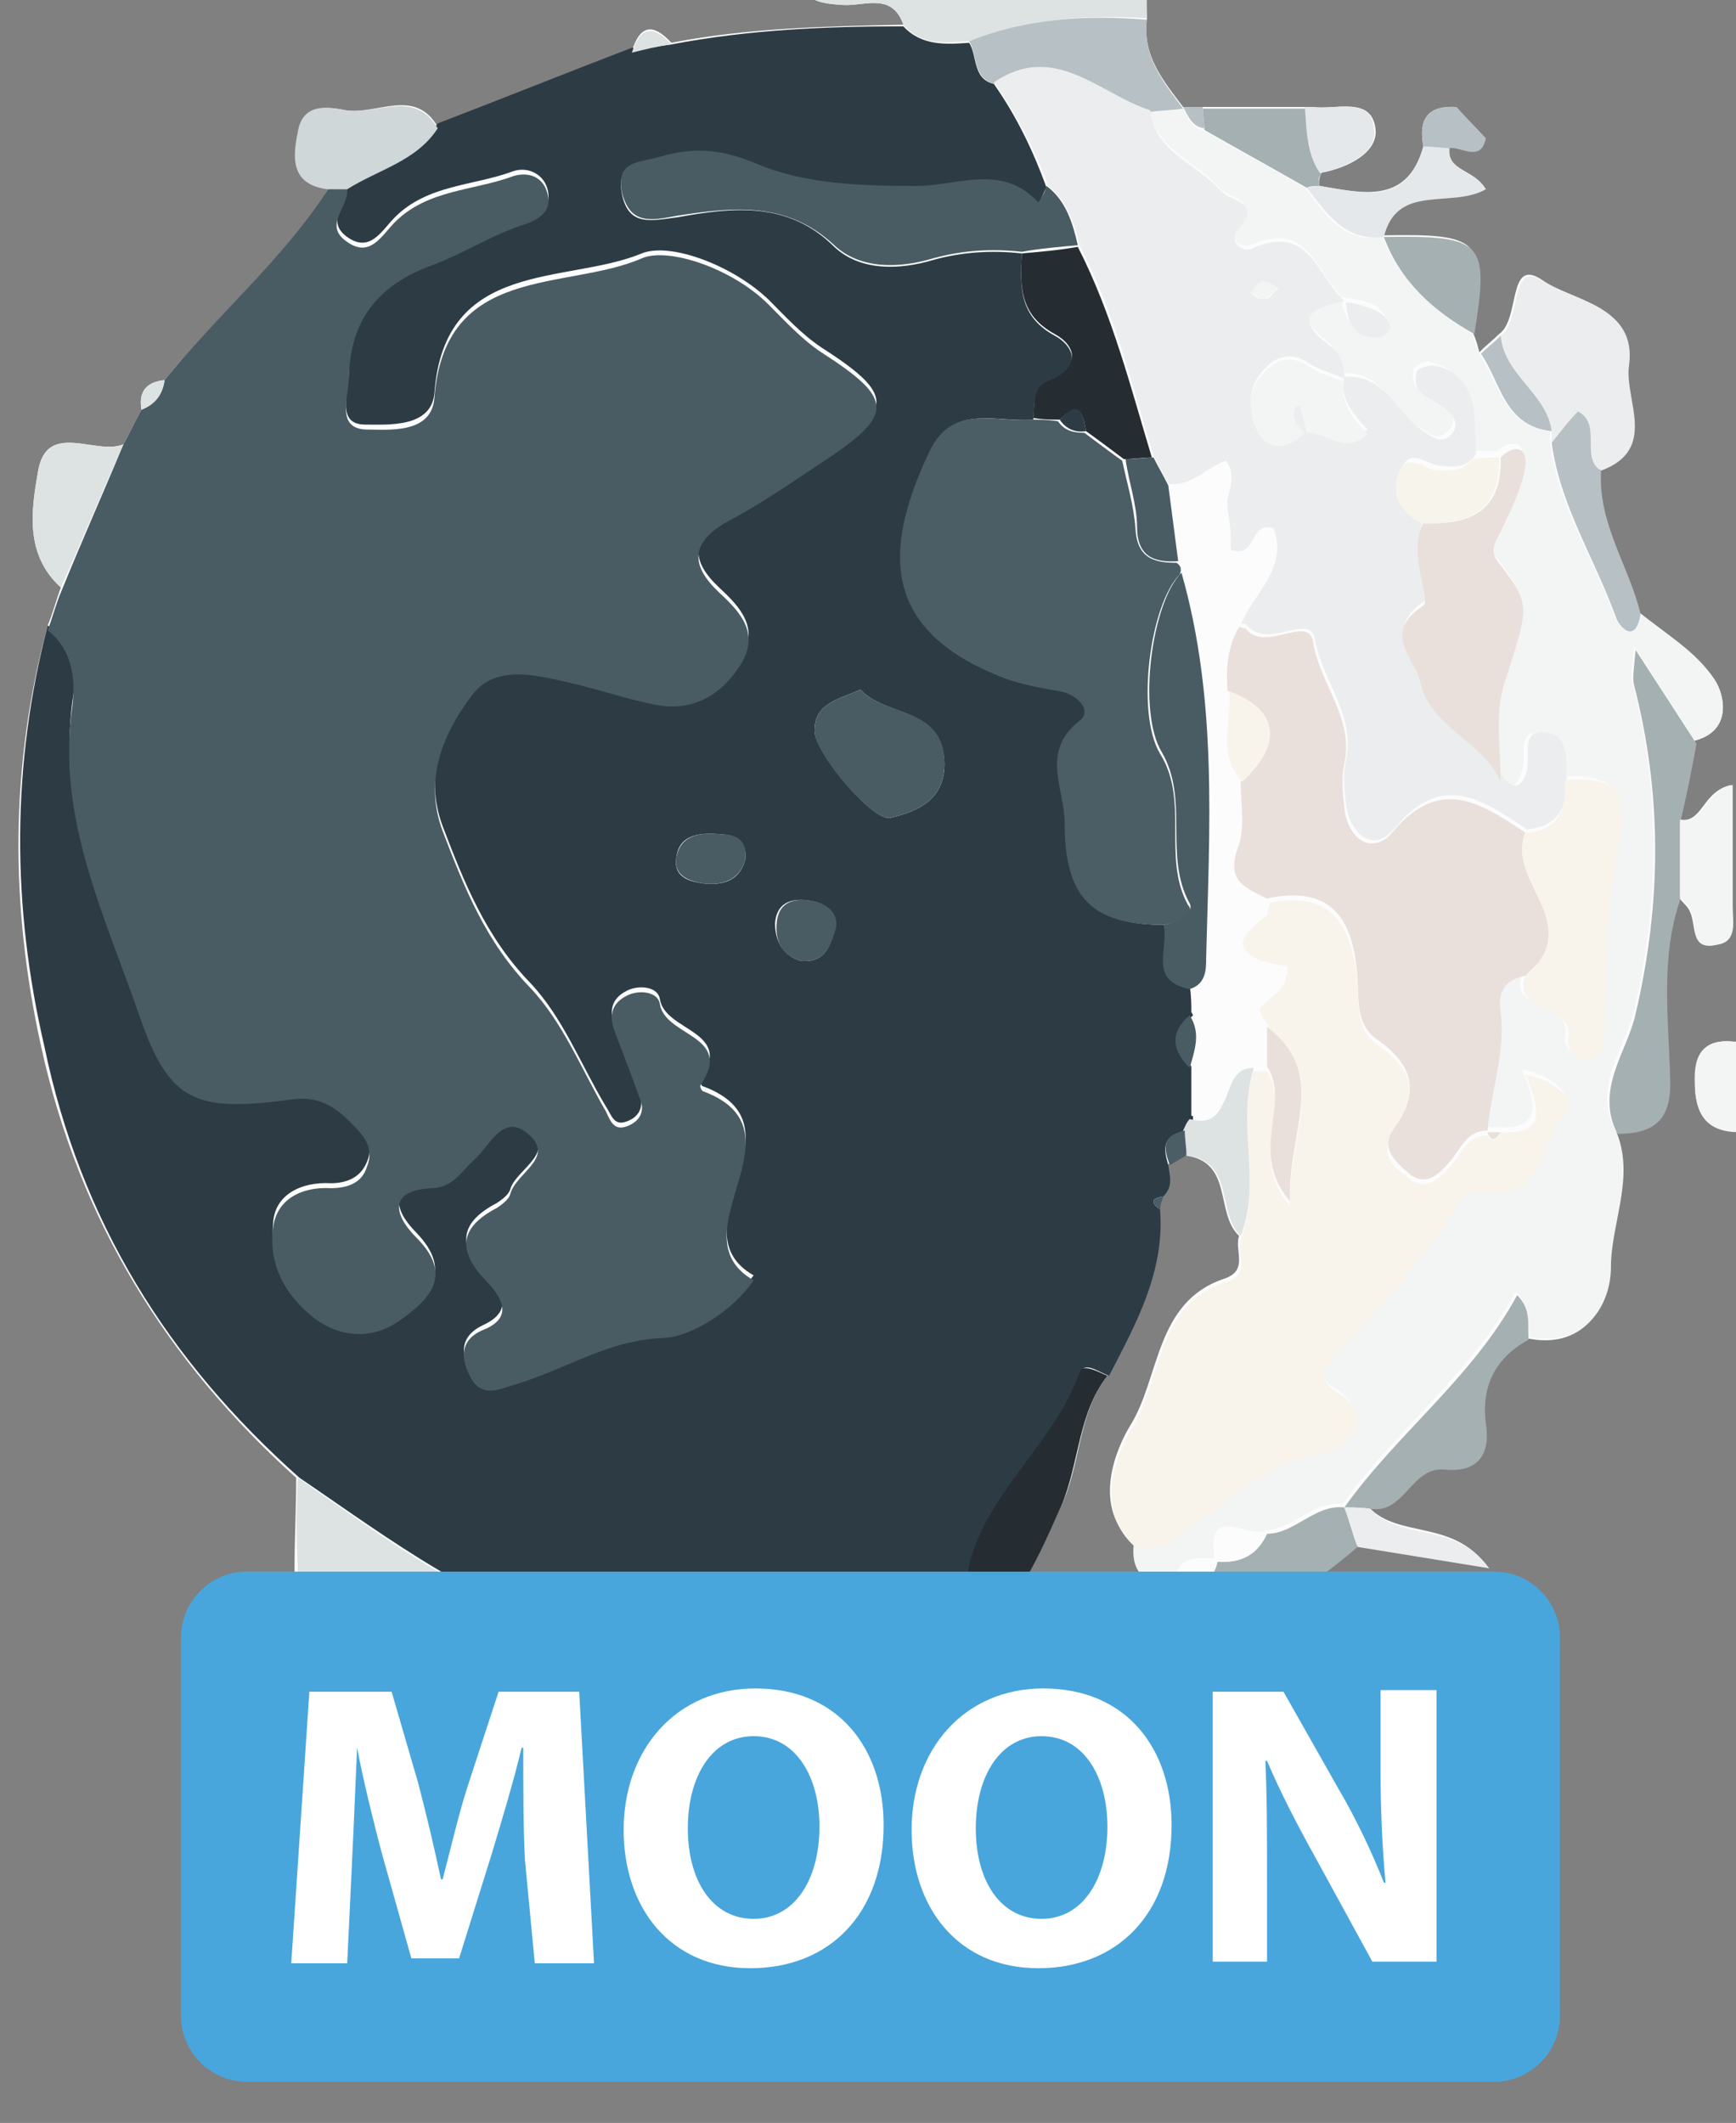 <?xml version="1.0" encoding="utf-8"?>
<!-- Generator: Adobe Illustrator 25.0.0, SVG Export Plug-In . SVG Version: 6.00 Build 0)  -->
<svg version="1.1" id="Layer_1" xmlns="http://www.w3.org/2000/svg" xmlns:xlink="http://www.w3.org/1999/xlink" x="0px" y="0px"
	 width="105.5px" height="129px" viewBox="0 0 105.5 129" style="enable-background:new 0 0 105.5 129;" xml:space="preserve">
<rect x="0" y="0" width="105.5" height="129" fill="#808080" stroke="none"/>
<style type="text/css">
	.st0{fill:#FCFCFC;}
	.st1{fill:#2D3C44;}
	.st2{fill:#495C64;}
	.st3{fill:#F2F5F4;}
	.st4{fill:#F8F4EC;}
	.st5{fill:#DDE2E3;}
	.st6{fill:#A5B0B2;}
	.st7{fill:#EBEDEE;}
	.st8{fill:#252D32;}
	.st9{fill:#B7C0C4;}
	.st10{fill:#D0D7D8;}
	.st11{fill:#E5E8EA;}
	.st12{fill:#4B5D65;}
	.st13{fill:#E9E0DB;}
	.st14{fill:#F7F4EC;}
	.st15{fill:#48A6DD;}
	.st16{fill:#FFFFFF;}
</style>
<g>
	<path class="st0" d="M88.5,6.5c-1.8-0.1-2.3,0.8-2,2.4c-1,3.6-3.8,2.8-6.3,2.4c-0.1-0.3,0-0.5,0.1-0.8c1.6-0.3,3.4-1.2,3.3-2.6
		c-0.2-2.1-2.4-1.2-3.8-1.4c-0.1,0-0.3,0-0.4,0c-2.1,0-4.2,0-6.3,0c-0.4,0-0.8,0-1.2,0c0,0,0,0,0,0c-1.2-1.6-2.5-3.1-2.2-5.4
		c-0.1-2.1,0.4-4.8-2.9-4.8c-5.2-0.1-10.5,0-15.7,0c-1.3,0-2.3,0.2-2.4,1.9c-0.1,1.9,1.1,2,2.5,2.1c1.3,0.1,3-0.8,3.7,1.2
		c-4.7,0.1-9.5,0.2-14.1,1.1c-1.1-1.2-1.9-1.1-2.4,0.5c-3.9,1.5-7.9,3.1-11.8,4.6C25.2,5.3,22.9,7,21,6.7c-1-0.2-2.6-0.4-2.8,1.2
		c-0.3,1.5-0.4,3.2,1.8,3.5c-2.7,4.4-6.8,7.7-10,11.7c-1.1,0.1-1.6,0.7-1.4,1.8c-0.4,0.7-0.7,1.4-1.1,2.1c-1.7,0.7-4.7-1.5-5.2,1.7
		c-0.4,2.3-0.8,5,1.4,7c-0.3,0.8-0.5,1.6-0.8,2.3c-2.3,8.5-2.3,17-0.4,25.6c2.3,10.5,7.6,19.1,15.5,26.2c0,1.8-0.1,3.7-0.1,5.5
		c0,4.5,1.9,6.4,6.4,6.5c1,0,2.2-0.1,3.1,0.3c5.6,2.7,5.6,2.7,9.3-1.7c1.6,0.1,3.3-0.5,4.7,0.7c0.2,1.1,0.5,1.9,1.6,0.6
		c1.8-0.1,3.7-0.1,5.5-0.2c1.6,0,3.1,0,4.7,0c1.6,0.3,3.2,0.3,4.7-0.1c1.3-0.1,0.8-1.2,1-1.9L59,99.6c2.8-2,4.1-5.1,5.5-8.1
		c1.2-2.6,1-5.6,2.8-7.9c1.7-3.2,3.4-6.3,3.1-10.1c0.1-0.3,0.1-0.5,0.2-0.8c0.6-0.5,0.4-1.2,0.3-1.9c0.3-0.2,0.7-0.4,1-0.6
		c3.1,0.3,1.9,3.5,3.4,4.9c-0.3,0.9,0.6,2.1-0.9,2.6c-4.2,1.4-3.9,6-5.7,8.9c-0.8,1.3-2.5,5,0.3,7.3c-0.2,1.8,0.8,2.5,2.5,2.5
		c-3.2,2.6-7.8,2.1-11.2,4.9c5.7,1.8,15.6-1.6,22.1-7.4c2.5,0.4,4.9,0.8,8,1.3c-2.1-2.9-5.4-1.7-7.2-3.6c2,0.2,2.4-2.6,4.4-2.4
		c2.1,0.2,2.8-0.9,2.5-2.8c-0.3-2.3,0.5-4,2.6-5.1c3.5,0.8,5.1-1.9,5.1-4.2c0-2.8,1.5-5.5,0.3-8.3c2.4,0.1,3.4-0.9,3.3-3.5
		c-0.1-3.6-0.6-7.3,0.6-10.8c0.2,0.3,0.6,0.6,0.7,0.9c0.4,0.8,0,2.4,1.6,2c1.1-0.3,0.8-1.5,0.9-2.3c0-2.4,0-4.8,0-7.4
		c-1.8,0.4-1.7,2.4-3.2,2.1c0.3-1.6,0.6-3.2,1-4.8c2.3-0.6,1.8-2.8,1.2-3.7c-1.1-1.6-3-2.8-4.6-4.1c-0.8-2.9-2.7-5.5-2.4-8.7
		c3.5-1.3,1.4-4.3,1.7-6.4c0.5-3.6-3.4-3.8-5.2-5.1c-2.1-1.4-1.3,2.4-2.6,3.3c-0.4,0.4-0.8,0.7-1.2,1.1c-0.1-0.4-0.2-0.8-0.4-1.2
		c0.9-5.7,0.5-6-5.5-5.9l0,0c0.8-3.3,4.1-1.6,6.2-2.9c-0.6-1.1-2.3-1-2.2-2.5c0.8-0.1,1.9,0.9,2.2-0.5"/>
	<path class="st0" d="M113.4,42.2c1-2.5-1.4-1.5-2.5-1.9c-1.1-1.2-2.3-0.8-2.8,0.4c-0.9,2.1-2,4.4-0.6,6.6c0.8,1.2,2.2,1.2,3.4,0.2
		C116.3,48.1,112.7,44,113.4,42.2"/>
	<path class="st0" d="M63.4,111.8c2.2-3.1,5.1-1.8,7.8-2.1c0.5-0.1,1,0,1.6,0c1,0,1.8-0.4,1.8-1.6c0-1.2-0.8-1.5-1.8-1.5
		c-4,0-8,0-12,0c-1.7,0-1.8,1.1-1.8,2.4c-0.8,0-1.6,0-2.4,0c0.2-1.6-0.4-2.4-2.1-2.4c-1.8,0-2.7,0.5-2.5,2.4
		c-2.7-0.1-5.3,1.2-8.1,0.8c-0.8-0.1-2-0.1-1.9,1.3"/>
	<path class="st0" d="M113.7,67.9c-4.1-0.2-3.9,2.9-4.3,5.2c-0.5,3,2,2.7,4.3,2.8"/>
	<path class="st0" d="M105.4,63.3c-1.8-0.2-2.4,0.7-2.4,2.5c0,1.8,0.7,2.9,2.7,3c1.8,0,2.6-1.2,2.7-2.7
		C108.4,64.4,107.5,63.1,105.4,63.3z"/>
	<path class="st0" d="M86.2,99.3c0.8-0.2,1.1-0.7,0.9-1.4c-0.3-1-0.5-2.1-1.8-2.2c-0.8,0-1.1,0.7-0.7,1.3
		C84.9,97.9,84.7,99.3,86.2,99.3z"/>
	<path class="st1" d="M71,70.8c0.1,0.7,0.3,1.3-0.3,1.9c-0.6,0.1-0.9,0.3-0.2,0.8c0.3,3.8-1.5,7-3.1,10.1c-0.6-0.2-1.5-0.9-1.7-0.2
		c-1.9,5.5-8.5,9.2-6.6,16.2c0,0,0.1-0.1,0.1-0.1c-0.9,0.3-0.9,1.1-1,1.9c-1.6,0.4-3.1,0.4-4.7,0.1c-1.6-2-3.1-2-4.7,0
		c-1.8,0.1-3.7,0.1-5.5,0.2c-0.5-0.2-1.1-0.4-1.6-0.6c-1.4-1.2-3.1-0.6-4.7-0.7c-0.4-0.4-0.7-1-1.1-1.1c-6.8-1.6-12.1-5.7-17.7-9.5
		c-8-7.1-13.3-15.6-15.5-26.2C0.7,55,0.7,46.5,2.9,38c1.6,1.2,1.8,2.9,1.5,4.6c-0.9,6.8,2,12.8,4.1,18.9c1.8,5.2,3.4,5.8,9.3,5
		c1.5-0.2,2.5,0.4,3.5,1.4c0.7,0.8,1.5,1.6,1,2.7c-0.4,1-1.3,1.3-2.2,1.3c-1.8-0.1-3.4,0.7-3.5,2.4c-0.2,2.1,0.8,4.1,2.5,5.5
		c1.6,1.2,3.5,1.3,5.1,0.2c1.8-1.2,3.4-2.7,1.1-5.1c-1.4-1.4-1.7-2.9,1-3c1.3-0.1,1.7-1,2.5-1.7c0.9-0.9,1.7-3,3.4-1.5
		c1.6,1.4-0.9,2.4-1.2,3.6c-0.1,0.3-0.5,0.6-0.8,0.8c-2.5,1.3-2.3,2.8-0.5,4.6c0.9,0.9,1.4,2-0.3,2.8c-1.5,0.7-1.4,1.8-0.8,2.9
		c0.7,1.3,1.8,0.7,2.8,0.4c3-0.9,5.6-2.7,9-2.8c1.6-0.1,4-1.6,5.4-3.5c-4.9-2.8,3.4-9.1-3.1-11.5c-0.1,0-0.1-0.3-0.1-0.4
		c2-3-2.2-2.9-2.5-4.9c-0.1-0.7-1.2-0.9-2-0.5c-1,0.5-1.1,1.3-0.7,2.3c0.6,1.3,1.1,2.7,1.5,4c0.2,0.7,0,1.3-0.7,1.6
		c-0.9,0.4-1-0.3-1.4-0.9c-1.5-2.5-2.6-5.4-4.6-7.5c-2.7-2.8-4-6.1-5.3-9.5c-1.2-3.2,0.1-6.1,1.9-8.4c1.5-1.8,4.1-1,6.3-0.5
		c1.5,0.3,3,0.8,4.6,1.2c2.3,0.5,4.1-0.5,5.3-2.4c1.2-1.9,0-3.2-1.3-4.4c-1.7-1.6-1.8-3,0.5-4.3c1.9-1.1,3.7-2.3,5.6-3.5
		c4.6-3,4.6-3.9,0.1-6.8c-1.2-0.8-2.2-1.9-3.2-2.9c-2.2-2.1-6-3.5-7.7-2.8c-4.6,1.9-12,0.3-12.6,8.5c-0.2,2.1-2.8,1.9-4.2,1.9
		c-1.8,0-1-1.9-1-3.2c0.1-3.5,1.8-5.5,5.1-6.8c1.9-0.7,3.7-1.9,5.7-2.5c0.8-0.2,1.5-0.7,1.3-1.7c-0.2-1-1.2-1.5-2.1-1.2
		c-2.4,0.9-5.2,0.8-7.2,2.8c-0.8,0.8-1.5,2.2-2.9,1.2c-1.4-1,0.1-2.1,0-3.2c1.9-1.1,4.2-1.7,5.5-3.7c3.9-1.5,7.9-3.1,11.8-4.6
		C39.2,3,40,2.8,40.8,2.7c4.7-0.9,9.4-1.1,14.1-1.1c1.1,1.2,2.6,1.1,4,1c0.5,0.8,0.2,2.2,1.5,2.5c1.4,2,2.4,4.1,3.2,6.3
		c-0.2,0.3-0.3,0.7-0.5,1c-2.2-2.4-5-1-7.4-1c-3.3,0-6.7,0-9.6-1.3C44,9.2,42.3,9,40.2,9.6c-1.3,0.4-2.8,0.2-2.4,2.2
		c0.4,2,1.8,1.6,3.4,1.4c3.3-0.6,6.7-1,9.5,1.8c1.6,1.5,4,1.4,6,0.8c1.8-0.5,3.6-0.6,5.4-0.4c-0.1,2-0.2,3.8,2,5
		c1.3,0.7,1.6,2.1-0.3,2.8c-1.1,0.4-0.9,1.4-1,2.3c-2.2,0.2-4.9-1-6.2,1.9c-3.2,6.8-2.4,11.2,4.5,13.8c1.1,0.4,2.3,0.6,3.4,0.8
		c1.1,0.2,2,1.2,1.2,1.8c-2.4,1.9-0.9,4.1-0.9,6.2c0,4.5,1.6,6.2,6,6.2c0.4,1.4-1,3.4,1.6,3.9c0,0.5,0,1,0.1,1.6
		c-1.2,1.1-1.1,2.1,0,3.2c0,1,0,2.1,0,3.1c-0.1,0.2-0.2,0.5-0.4,0.7C70.6,69,70.7,69.8,71,70.8z M52.3,41.9
		c-1.3,0.6-2.8,0.8-2.8,2.5c0,1.3,3.5,5.5,4.6,5.3c1.7-0.4,3.3-1.1,3.3-3.3C57.3,42.9,53.8,43.6,52.3,41.9z M48.7,58.4
		c1.5,0.1,1.8-1,2-2c0.2-1.1-0.7-1.6-1.7-1.7c-1-0.1-1.8,0.2-1.9,1.4C47.1,57.2,47.6,58.1,48.7,58.4z M45.3,52.2
		c0.1-1-0.5-1.4-1.4-1.5c-1.2-0.1-2.6-0.1-2.8,1.4c-0.2,1.2,0.8,1.5,1.8,1.6C44.1,53.8,45,53.4,45.3,52.2z"/>
	<path class="st2" d="M21.1,11.5c0.1,1.1-1.5,2.2,0,3.2c1.4,1,2.1-0.4,2.9-1.2c2-2,4.8-1.9,7.2-2.8c1-0.3,1.9,0.1,2.1,1.2
		c0.2,0.9-0.5,1.4-1.3,1.7c-2,0.6-3.8,1.8-5.7,2.5c-3.3,1.2-5,3.3-5.1,6.8c0,1.2-0.8,3.1,1,3.2c1.4,0,4,0.3,4.2-1.9
		c0.6-8.2,8-6.5,12.6-8.5c1.6-0.7,5.5,0.6,7.7,2.8c1,1,2,2.1,3.2,2.9c4.5,2.9,4.5,3.8-0.1,6.8c-1.8,1.2-3.7,2.5-5.6,3.5
		c-2.3,1.3-2.2,2.7-0.5,4.3c1.3,1.2,2.5,2.5,1.3,4.4c-1.2,1.9-3,2.9-5.3,2.4c-1.5-0.3-3-0.8-4.6-1.2c-2.2-0.5-4.8-1.3-6.3,0.5
		c-1.8,2.3-3.1,5.2-1.9,8.4c1.3,3.4,2.6,6.7,5.3,9.5c2,2.1,3.1,4.9,4.6,7.5c0.3,0.6,0.5,1.3,1.4,0.9c0.7-0.3,1-0.9,0.7-1.6
		c-0.5-1.4-1-2.7-1.5-4c-0.4-1-0.3-1.8,0.7-2.3c0.8-0.4,1.9-0.2,2,0.5c0.3,2,4.5,1.9,2.5,4.9c-0.1,0.1,0,0.3,0.1,0.4
		c6.5,2.4-1.8,8.7,3.1,11.5c-1.3,1.9-3.8,3.4-5.4,3.5c-3.4,0.1-6,1.9-9,2.8c-1,0.3-2.1,0.9-2.8-0.4c-0.6-1.1-0.7-2.3,0.8-2.9
		c1.7-0.7,1.2-1.8,0.3-2.8c-1.8-1.8-2-3.3,0.5-4.6c0.3-0.2,0.7-0.5,0.8-0.8c0.3-1.3,2.7-2.2,1.2-3.6c-1.6-1.5-2.4,0.6-3.4,1.5
		c-0.8,0.7-1.2,1.6-2.5,1.7c-2.7,0.1-2.4,1.6-1,3c2.3,2.3,0.8,3.8-1.1,5.1c-1.6,1.1-3.5,1-5.1-0.2c-1.8-1.4-2.8-3.3-2.5-5.5
		c0.2-1.7,1.7-2.5,3.5-2.4c1,0,1.9-0.3,2.2-1.3c0.5-1.2-0.3-2-1-2.7c-1-1-2-1.6-3.5-1.4c-5.9,0.8-7.5,0.2-9.3-5
		c-2.1-6.1-5.1-12.1-4.1-18.9c0.2-1.7,0-3.4-1.5-4.6c0.3-0.8,0.5-1.6,0.8-2.3C5,32.8,6.3,29.9,7.5,27c0.4-0.7,0.7-1.4,1.1-2.1
		c0.8-0.4,1.3-1,1.4-1.8c3.2-4,7.2-7.3,10-11.7C20.4,11.4,20.8,11.4,21.1,11.5z"/>
	<path class="st3" d="M71.9,6.6C71.9,6.6,71.9,6.5,71.9,6.6c0.3,0.5,0.5,1.2,1.2,1.3c2.1,1.2,4.1,2.3,6.2,3.5c1.2,1.6,2.3,3.4,4.7,3
		c0,0,0,0,0,0c1.1,2.7,3.1,4.5,5.5,5.9c0.1,0.4,0.2,0.8,0.4,1.2c1.2,1.8,1.5,4.4,4.3,4.7c0,0.2,0,0.5,0,0.7c0.5,3.8,2.6,7,3.9,10.5
		c0.3,0.7,1.2,1.8,1.5-0.2c1.6,1.3,3.5,2.4,4.6,4.1c0.6,0.9,1.1,3.1-1.2,3.7c-1.1-1.7-2.2-3.5-3.7-5.7c-0.1,1.2-0.2,1.7-0.1,2.1
		c1.7,6.7,1.7,13.3,0.1,20c-0.5,2.3-2.6,4.6-1.1,7.3c1.2,2.8-0.3,5.6-0.3,8.3c0,2.3-1.6,5-5.1,4.2c-0.1-0.8,0.3-1.8-0.7-2.7
		c-2.7,5-7.3,8.4-10.5,12.9c-1.8-0.2-3,1.5-4.7,1.6c-1.1,0.5-3.6-1.7-3.1,1.7l0,0c-1.2-0.1-2.4-0.1-2.4,1.6l0,0
		c-1.7,0-2.7-0.6-2.5-2.5c0.6-0.1,1.4,0,1.9-0.3c3.2-2,5.8-5,9.9-5.6c1.1-0.2,2.7-2.1,0.5-3.5c-1.2-0.7-1.1-1.3-0.4-2.1
		c2.7-3,5.5-5.9,7.6-9.4c0.6-1.1,1.4-0.7,2.3-0.7c3.2,0,2.8-3.4,4.3-5c0.6-0.7-0.7-1.9-2.5-2.2c0.8,1.9,1.3,3.7-1.5,3.5
		c-0.3,0-0.6,0-0.8,0c0,0,0,0,0,0c0.2-2.4,1.1-4.7,0.8-7.2c-0.1-1.1,0.2-2.1,1.5-2.2c-0.9,2.5,3.1,1.7,2.6,3.9
		c-0.1,0.6,0.6,1.3,1.3,1.2c1-0.2,0.8-1.1,0.9-1.9c0.3-3.8,0.2-7.6,0.9-11.3c0.7-3.3-0.5-4-3.3-3.8c0-1.1,0.1-2.6-1.3-2.7
		c-1.5-0.1-0.8,1.5-1.1,2.3c-0.3,1.1-0.8,1.2-1.5,0.4c0.1-2.1-0.3-4.3,0.3-6.3c1.4-4.6,1.5-4.6-0.5-7.2c-0.5-0.6-0.1-1.2,0.2-1.8
		c0.6-1.3,1.3-2.6,1.5-4c0.2-1.1-0.7-1.2-1.5-0.5c-0.5,0-1,0-1.5,0c0-1,0.1-2.1-0.2-3.1c-0.3-1.2-1.1-2-2.4-2.3
		c-0.3-0.1-0.9,0.2-1,0.4c-0.3,1.4,1,1.6,1.7,2.2c0.5,0.4,1.1,0.9,0.4,1.6c-0.6,0.6-1.1,0.2-1.7-0.2c-1.7-1-2.3-3.6-4.8-3.3
		c0,0,0,0,0,0c0-0.8-0.3-1.5-0.9-2c-2.3-1.8-0.9-2.3,0.9-2.7c0.1,1.2,0.6,2.2,2.1,2.2c0.3,0,0.7-0.5,0.7-0.6
		c-0.3-1.2-1.4-1.3-2.3-1.5c-0.1,0-0.3,0-0.4,0c-1.6-1.5-2.1-4.8-5.6-3.2c-0.5,0.2-1.5-0.4-0.9-1.1c1.5-1.8-0.4-1.7-1-2.4
		c-1.4-1.6-3.9-2.3-4.3-4.9C70.6,6.7,71.3,6.6,71.9,6.6z"/>
	<path class="st4" d="M91.2,68.8c2.9,0.2,2.3-1.6,1.5-3.5c1.8,0.3,3.1,1.6,2.5,2.2c-1.5,1.6-1.1,5-4.3,5c-0.9,0-1.7-0.4-2.3,0.7
		c-2.1,3.5-4.9,6.4-7.6,9.4c-0.7,0.8-0.8,1.4,0.4,2.1c2.2,1.4,0.6,3.4-0.5,3.5c-4.1,0.6-6.7,3.5-9.9,5.6c-0.5,0.3-1.3,0.2-1.9,0.3
		c-2.8-2.3-1.1-6.1-0.3-7.3c1.8-3,1.5-7.6,5.7-8.9c1.6-0.5,0.6-1.7,0.9-2.6c1.3-3.3-0.4-6.9,0.8-10.2c0.3,0,0.5,0,0.8,0
		c1.5,2.3-1.2,5.2,1.4,8.2c-0.2-4.2,2.4-7.7-1.4-10.6c-1.8-1.8,1.5-2,1.1-3.6c-2.4-0.4-4-1.3-1.1-3.5c0.1-0.1,0-0.5,0-0.7
		c4.1-0.9,5.2,1.5,5.5,4.9c0.1,1.3-0.1,2.7,1.1,3.6c2.2,1.5,2.9,3.2,1.1,5.5c-0.9,1.2-0.1,1.9,0.8,2.6c1.1,1,1.9,0.2,2.6-0.6
		c0.7-0.7,1-1.9,2.3-1.9c0,0,0,0,0,0C90.7,69.4,91,69.3,91.2,68.8z"/>
	<path class="st5" d="M18.1,89.8c5.5,3.8,10.9,8,17.7,9.5c0.4,0.1,0.7,0.7,1.1,1.1c-3.8,4.5-3.7,4.4-9.3,1.7c-0.9-0.4-2-0.3-3.1-0.3
		c-4.5-0.1-6.4-2-6.4-6.5C18,93.5,18,91.6,18.1,89.8z"/>
	<path class="st5" d="M58.9,2.5c-1.4,0.1-2.9,0.3-4-1c-0.7-2-2.4-1.1-3.7-1.2c-1.4-0.1-2.6-0.2-2.5-2.1c0.1-1.6,1.1-1.9,2.4-1.9
		c5.2,0,10.5-0.1,15.7,0c3.4,0.1,2.8,2.7,2.9,4.8C66,0.9,62.4,1.1,58.9,2.5z"/>
	<path class="st6" d="M77,93.2c1.7,0,2.9-1.8,4.7-1.6l0,0c0.3,0.8,0.5,1.6,0.8,2.4c-6.6,5.8-16.4,9.1-22.1,7.4
		c3.4-2.8,8-2.3,11.2-4.9c0,0,0,0,0,0c1.2,0,2.1-0.3,2.4-1.6c0,0,0,0,0,0C75.4,95,76.4,94.5,77,93.2z"/>
	<path class="st7" d="M58.9,112.1c0-1,0-2.1,0-3.1c0-1.3,0.1-2.4,1.8-2.4c4,0,8,0,12,0c1,0,1.8,0.3,1.8,1.5c0,1.2-0.8,1.5-1.8,1.6
		c-0.5,0-1,0-1.6,0c-2.7,0.3-5.6-1-7.8,2.1"/>
	<path class="st6" d="M98.3,68.9c-1.4-2.7,0.6-5,1.1-7.3c1.6-6.8,1.6-13.4-0.1-20c-0.1-0.4,0-1,0.1-2.1c1.5,2.3,2.6,4,3.7,5.7
		c-0.3,1.6-0.6,3.2-1,4.8c0,1.6,0,3.1,0,4.7c-1.2,3.5-0.7,7.2-0.6,10.8C101.6,67.9,100.7,68.9,98.3,68.9z"/>
	<path class="st3" d="M113.8,75.9c-2.3,0-4.8,0.2-4.3-2.8c0.4-2.3,0.1-5.4,4.3-5.2"/>
	<path class="st7" d="M94.3,26.9c0-0.2,0-0.5,0-0.7c-0.3-2.3-3-3.4-3.1-5.8c1.3-0.9,0.5-4.7,2.6-3.3c1.8,1.2,5.7,1.5,5.2,5.1
		c-0.3,2.1,1.8,5.1-1.7,6.4c-1.3-0.9,0.1-2.8-1.4-3.6C95.3,25.7,94.8,26.3,94.3,26.9z"/>
	<path class="st8" d="M59,99.6c-1.9-7.1,4.7-10.7,6.6-16.2c0.2-0.6,1.2,0,1.7,0.2c-1.8,2.3-1.7,5.3-2.8,7.9
		C63.1,94.6,61.9,97.6,59,99.6z"/>
	<path class="st5" d="M41.9,111c-0.1-1.4,1.1-1.4,1.9-1.3c2.8,0.4,5.4-0.9,8.1-0.8c1.6,1.2,3.1-0.6,4.7,0c0.8,0,1.6,0,2.4,0
		c0,1,0,2.1,0,3.1"/>
	<path class="st9" d="M58.9,2.5c3.5-1.4,7.1-1.6,10.8-1.3c-0.3,2.2,1,3.8,2.2,5.4c-0.7,0.1-1.3,0.1-2,0.2c-3.1-1-5.8-4.2-9.5-1.7
		C59.1,4.7,59.4,3.3,58.9,2.5z"/>
	<path class="st6" d="M81.7,91.6c3.2-4.5,7.8-7.9,10.5-12.9c0.9,0.9,0.6,1.8,0.7,2.7c-2,1.1-2.9,2.8-2.6,5.1c0.3,1.9-0.5,3-2.5,2.8
		c-2-0.2-2.4,2.6-4.4,2.4C82.8,91.6,82.3,91.6,81.7,91.6L81.7,91.6z"/>
	<path class="st10" d="M21.1,11.5c-0.4,0-0.8,0-1.2,0c-2.3-0.3-2.1-2-1.8-3.5C18.4,6.2,20,6.5,21,6.7c1.9,0.3,4.2-1.3,5.6,1.1
		C25.3,9.8,23,10.3,21.1,11.5z"/>
	<path class="st5" d="M7.5,27c-1.3,2.9-2.5,5.8-3.8,8.7c-2.2-2-1.8-4.6-1.4-7C2.9,25.5,5.8,27.7,7.5,27z"/>
	<path class="st3" d="M105.4,63.3c2.1-0.1,3,1.1,3,2.8c0,1.5-0.8,2.7-2.7,2.7c-2,0-2.7-1.1-2.7-3C102.9,64,103.6,63.1,105.4,63.3z"
		/>
	<path class="st3" d="M110.9,47.6c-1.2,1.1-2.6,1.1-3.4-0.2c-1.5-2.2-0.4-4.5,0.6-6.6c0.5-1.2,1.7-1.6,2.8-0.4c-0.7,2-2.3,4-0.1,6.1
		C111,46.7,110.9,47.2,110.9,47.6z"/>
	<path class="st9" d="M94.3,26.9c0.5-0.6,1-1.3,1.6-1.9c1.5,0.8,0.1,2.8,1.4,3.6c-0.2,3.2,1.7,5.8,2.4,8.7c-0.3,1.9-1.3,0.8-1.5,0.2
		C96.9,33.9,94.8,30.7,94.3,26.9z"/>
	<path class="st3" d="M102.1,54.5c0-1.6,0-3.1,0-4.7c1.5,0.3,1.4-1.7,3.2-2.1c0,2.6,0,5,0,7.4c0,0.9,0.3,2.1-0.9,2.3
		c-1.7,0.4-1.3-1.2-1.6-2C102.7,55.1,102.4,54.8,102.1,54.5z"/>
	<path class="st11" d="M113.4,42.2c-0.7,1.8,2.9,5.8-2.5,5.3c0-0.4,0.1-0.9-0.1-1.1c-2.3-2.1-0.6-4.1,0.1-6.1
		C112,40.7,114.4,39.7,113.4,42.2"/>
	<path class="st11" d="M84.1,14.4c-2.4,0.3-3.5-1.5-4.7-3c0.3,0,0.5-0.1,0.8-0.1c2.5,0.4,5.3,1.3,6.3-2.4C87,8.9,87.5,9,88.1,9
		c-0.2,1.4,1.6,1.4,2.2,2.5C88.2,12.7,84.9,11.1,84.1,14.4z"/>
	<path class="st6" d="M89.6,20.3c-2.5-1.4-4.5-3.2-5.5-5.9C90.2,14.3,90.5,14.7,89.6,20.3z"/>
	<path class="st5" d="M76.2,64.9c-1.1,3.4,0.5,6.9-0.8,10.2c-1.5-1.4-0.3-4.6-3.4-4.9c0-0.5-0.1-1-0.1-1.5c0.1-0.2,0.2-0.5,0.4-0.7
		C75.1,68.8,74,64.8,76.2,64.9z"/>
	<path class="st6" d="M80.2,11.3c-0.3,0-0.5,0-0.8,0.1c-2.1-1.2-4.1-2.3-6.2-3.5c0-0.4-0.1-0.9-0.1-1.3c2.1,0,4.2,0,6.3,0
		c0.1,1.4,0,2.8,0.9,4C80.1,10.8,80.1,11,80.2,11.3z"/>
	<path class="st11" d="M80.2,10.5c-0.8-1.2-0.8-2.6-0.9-4c0.1,0,0.3,0,0.4,0c1.4,0.2,3.7-0.7,3.8,1.4C83.7,9.3,81.8,10.2,80.2,10.5z
		"/>
	<path class="st7" d="M81.7,91.6c0.5,0,1.1,0,1.6,0.1c1.8,2,5.1,0.7,7.2,3.6c-3.1-0.5-5.5-0.9-8-1.3C82.3,93.2,82,92.4,81.7,91.6z"
		/>
	<path class="st7" d="M56.5,109c-1.6-0.6-3.1,1.2-4.7,0c-0.2-1.9,0.8-2.5,2.5-2.4C56.1,106.6,56.7,107.4,56.5,109z"/>
	<path class="st9" d="M90.3,8.4C90,9.9,88.8,8.9,88.1,9c-0.5,0-1.1-0.1-1.6-0.1c-0.3-1.6,0.2-2.5,2-2.4"/>
	<path class="st7" d="M86.2,99.3c-1.5,0-1.3-1.4-1.7-2.2c-0.3-0.7-0.1-1.4,0.7-1.3c1.3,0,1.5,1.2,1.8,2.2
		C87.3,98.6,87,99.1,86.2,99.3z"/>
	<path class="st9" d="M91.2,20.4c0.2,2.4,2.8,3.5,3.1,5.8c-2.9-0.3-3.1-3-4.3-4.7C90.4,21.1,90.8,20.8,91.2,20.4z"/>
	<path class="st8" d="M48.7,101.5c1.5-2,3.1-2,4.7,0C51.8,101.5,50.2,101.5,48.7,101.5z"/>
	<path class="st5" d="M40.8,2.7C40,2.8,39.2,3,38.4,3.2C38.9,1.6,39.7,1.5,40.8,2.7z"/>
	<path class="st5" d="M41.6,101.1c0.5,0.2,1.1,0.4,1.6,0.6C42.1,103,41.7,102.2,41.6,101.1z"/>
	<path class="st5" d="M10,23.1c-0.1,0.9-0.6,1.5-1.4,1.8C8.4,23.8,8.9,23.2,10,23.1z"/>
	<path class="st12" d="M72,68.7c0,0.5,0.1,1,0.1,1.5c-0.3,0.2-0.7,0.4-1,0.6C70.7,69.8,70.6,69,72,68.7z"/>
	<path class="st8" d="M58.1,101.4c0-0.8,0.1-1.6,1-1.9C58.9,100.3,59.4,101.3,58.1,101.4z"/>
	<path class="st9" d="M73.1,6.5c0,0.5,0.1,0.9,0.1,1.3c-0.8-0.1-1-0.8-1.3-1.3C72.3,6.5,72.7,6.5,73.1,6.5z"/>
	<path class="st12" d="M70.5,73.5c-0.7-0.5-0.4-0.7,0.2-0.8C70.6,73,70.5,73.2,70.5,73.5z"/>
	<path class="st7" d="M60.4,5c3.7-2.5,6.4,0.7,9.5,1.7c0.3,2.6,2.8,3.2,4.3,4.9c0.6,0.7,2.6,0.6,1,2.4c-0.6,0.7,0.4,1.4,0.9,1.1
		c3.5-1.6,4,1.8,5.6,3.2l0,0c-1.8,0.4-3.3,0.9-0.9,2.7c0.7,0.5,0.9,1.2,0.9,2c-0.7-0.3-1.5-0.5-2.1-0.9c-1.3-0.9-2.3-0.3-3,0.6
		c-0.8,1-0.7,2.4-0.2,3.3c0.7,1.3,1.9,1.1,2.9,0.1l0.1-0.1c1.2-0.1,2.2,1.4,3.7,0.1c-0.8-0.9-1.7-1.8-1.4-3.2
		c2.5-0.2,3.2,2.3,4.8,3.3c0.6,0.4,1.1,0.8,1.7,0.2c0.6-0.7,0-1.2-0.4-1.6c-0.7-0.6-2.1-0.8-1.7-2.2c0-0.2,0.7-0.4,1-0.4
		c1.3,0.2,2.1,1.1,2.4,2.3c0.2,1,0.1,2,0.2,3.1c-0.5,0.8-1.3,0.8-2.1,0.7c-0.9,0-2-1.3-2.5,0.4c-0.4,1.3,0.3,2.2,1.5,2.8
		c-1.1,1.8,0.4,4.7,0,5c-2.6,1.7-0.5,3.2-0.2,4.6c0.6,2.8,3.9,3.6,4.9,6.1c0.7,0.8,1.2,0.7,1.5-0.4c0.2-0.9-0.4-2.5,1.1-2.3
		c1.4,0.1,1.3,1.6,1.3,2.7c0.1,1.7-0.4,3-2.4,3.2c-2.7-1.8-5.2-3.6-8.1,0c-1.2,1.4-2.6,0.4-2.9-1.5c-0.1-0.9-0.2-1.9,0-2.7
		c0.6-2.8-1.5-4.9-1.9-7.4c-0.3-1.6-2.9,0.7-4.1-0.8c-0.1-0.1-0.2-0.1-0.4-0.1c0.7-1.9,2.9-3.4,2-5.8c-1.5-0.5-1,1.9-2.6,1.3
		c-0.1-0.8-0.1-1.7-0.2-2.5c-0.2-1,0.7-1.9-0.1-2.9c-1.2,0.4-2.1,1.6-3.5,1.4c-0.3-0.6-0.6-1.1-0.9-1.7c-1.3-4.3-2.4-8.8-4.5-12.8
		c-0.3-1.4-0.8-2.7-1.9-3.6C62.9,9.1,61.8,7,60.4,5z M77.7,17.5c-0.5-0.2-0.8-0.5-1-0.4c-0.3,0.1-0.5,0.5-0.7,0.7
		c0.3,0.2,0.5,0.4,0.8,0.4C77.1,18.2,77.3,17.9,77.7,17.5z"/>
	<path class="st12" d="M70.7,56.2c-4.4,0-6-1.7-6-6.2c0-2.1-1.5-4.3,0.9-6.2c0.8-0.6-0.1-1.6-1.2-1.8c-1.2-0.2-2.3-0.4-3.4-0.8
		c-6.9-2.7-7.7-7.1-4.5-13.8c1.4-2.9,4-1.7,6.2-1.9c0.5,0,1,0,1.6,0.1c0.4,0.6,1,0.7,1.6,0.7c0.8,0.6,1.6,1.2,2.3,1.7
		c0.3,1.4,0.7,2.7,0.8,4.1c0.1,1.8,1.1,2.1,2.5,2.1c0.3,0.2,0.3,0.4,0.2,0.7c-1.8,1.8-2.7,8.4-1.2,10.9c1.8,2.9,0.1,6.3,1.7,9.2
		C72.7,55.5,71.6,56.1,70.7,56.2z"/>
	<path class="st2" d="M63.6,11.3c1.2,0.9,1.6,2.3,1.9,3.6c-1.1,0.1-2.3,0.2-3.4,0.4c-1.8-0.2-3.6-0.1-5.4,0.4c-2,0.6-4.4,0.7-6-0.8
		c-2.9-2.7-6.2-2.3-9.5-1.8c-1.6,0.3-2.9,0.6-3.4-1.4c-0.4-2,1.1-1.8,2.4-2.2c2.1-0.6,3.8-0.4,5.9,0.5c2.9,1.2,6.3,1.3,9.6,1.3
		c2.5,0,5.2-1.4,7.4,1C63.3,12,63.5,11.7,63.6,11.3z"/>
	<path class="st0" d="M71.8,34.8c0.1-0.3,0.1-0.5-0.2-0.7c-0.2-1.5-0.4-3.1-0.6-4.6c1.4,0.2,2.3-1,3.5-1.4c0.8,1-0.1,2,0.1,2.9
		c0.2,0.9,0.2,1.7,0.2,2.5c1.6,0.6,1.1-1.8,2.6-1.3c0.9,2.4-1.3,3.9-2,5.8c-0.7,1.2-0.8,2.5-0.7,3.9c0.3,1.8-0.7,3.9,0.8,5.5
		c-0.1,1.4,0.2,2.9-0.2,4.1c-0.7,2,0.6,2.4,1.8,3c0,0.3,0.1,0.6,0,0.7c-2.9,2.2-1.4,3.2,1.1,3.5c0.4,1.6-2.9,1.7-1.1,3.6
		c0,0.8,0,1.6,0,2.4c-0.3,0-0.5,0-0.8,0c-2.2-0.1-1.1,3.9-3.9,3.1c0-1,0-2.1,0-3.1c0.2-1.1,0.7-2.1,0-3.2c0-0.5,0-1-0.1-1.6
		c1-0.3,1-1.2,1-1.9C73.5,50.3,74,42.5,71.8,34.8z"/>
	<path class="st2" d="M71.8,34.8c2.2,7.7,1.7,15.5,1.5,23.4c0,0.7,0,1.6-1,1.9c-2.6-0.5-1.2-2.6-1.6-3.9c0.8-0.1,1.9-0.7,1.6-1.3
		c-1.6-2.9,0-6.3-1.7-9.2C69.1,43.2,70,36.6,71.8,34.8z"/>
	<path class="st8" d="M62.1,15.4c1.1-0.1,2.3-0.2,3.4-0.4c2.1,4.1,3.2,8.5,4.5,12.8c-0.6,0-1.1,0.1-1.7,0.1
		c-0.8-0.6-1.6-1.2-2.3-1.7c-0.2-1.1-0.4-1.9-1.6-0.7c-0.5,0-1,0-1.6-0.1c0.1-0.9-0.1-1.9,1-2.3c1.9-0.8,1.6-2.1,0.3-2.8
		C61.9,19.1,62,17.3,62.1,15.4z"/>
	<path class="st2" d="M52.3,41.9c1.5,1.7,5.1,1,5.1,4.5c0,2.2-1.6,2.9-3.3,3.3c-1.1,0.2-4.6-3.9-4.6-5.3
		C49.5,42.7,51,42.5,52.3,41.9z"/>
	<path class="st2" d="M48.7,58.4c-1.1-0.3-1.6-1.1-1.5-2.3c0.1-1.2,0.9-1.5,1.9-1.4c1,0.1,1.9,0.7,1.7,1.7
		C50.5,57.4,50.2,58.5,48.7,58.4z"/>
	<path class="st2" d="M45.3,52.2c-0.3,1.2-1.3,1.6-2.4,1.5c-1-0.1-2-0.5-1.8-1.6c0.3-1.5,1.6-1.5,2.8-1.4
		C44.9,50.7,45.4,51.2,45.3,52.2z"/>
	<path class="st2" d="M72.3,61.7c0.7,1.1,0.3,2.1,0,3.2C71.2,63.8,71.1,62.7,72.3,61.7z"/>
	<path class="st13" d="M77,54.6c-1.2-0.6-2.5-1-1.8-3c0.5-1.2,0.2-2.7,0.2-4.1c2.5-2.3,2.2-4.4-0.8-5.5c-0.1-1.4,0-2.7,0.7-3.9
		c0.1,0,0.3,0.1,0.4,0.1c1.2,1.5,3.8-0.9,4.1,0.8c0.4,2.6,2.5,4.6,1.9,7.4c-0.2,0.9-0.1,1.8,0,2.7c0.2,1.9,1.7,2.9,2.9,1.5
		c2.9-3.5,5.4-1.8,8.1,0c-1.1,2.8,2.9,5,0.8,7.9c-0.3,0.3-0.5,0.5-0.8,0.8c0,0,0,0,0,0c-1.3,0.2-1.7,1.1-1.5,2.2
		c0.3,2.5-0.6,4.8-0.8,7.2c-1.3,0-1.6,1.1-2.3,1.9c-0.7,0.8-1.5,1.6-2.6,0.6c-0.8-0.7-1.6-1.5-0.8-2.6c1.7-2.3,1.1-4-1.1-5.5
		c-1.2-0.9-1-2.3-1.1-3.6C82.3,56.1,81.1,53.7,77,54.6z"/>
	<path class="st13" d="M91.2,47.5c-1.1-2.5-4.3-3.3-4.9-6.1c-0.3-1.4-2.4-2.9,0.2-4.6c0.5-0.3-1-3.3,0-5c2.8,0.1,4.8-0.7,4.7-4
		c0.8-0.8,1.6-0.7,1.5,0.5c-0.2,1.4-0.9,2.7-1.5,4c-0.3,0.6-0.7,1.1-0.2,1.8c2.1,2.7,1.9,2.7,0.5,7.2C90.8,43.2,91.2,45.4,91.2,47.5
		z"/>
	<path class="st4" d="M93.5,58.5c2.1-2.9-1.9-5.1-0.8-7.9c2-0.1,2.5-1.4,2.4-3.2c2.8-0.2,4,0.4,3.3,3.8c-0.8,3.7-0.7,7.5-0.9,11.3
		c-0.1,0.8,0.1,1.7-0.9,1.9c-0.7,0.1-1.4-0.6-1.3-1.2c0.5-2.3-3.5-1.5-2.6-3.9c0,0,0,0,0,0C93,59,93.3,58.8,93.5,58.5z"/>
	<path class="st14" d="M91.1,27.8c0.1,3.3-1.9,4.1-4.7,4c-1.2-0.6-1.8-1.5-1.5-2.8c0.5-1.8,1.7-0.4,2.5-0.4c0.8,0,1.6,0,2.1-0.7
		C90.1,27.8,90.6,27.8,91.1,27.8z"/>
	<path class="st7" d="M81.8,18.4c0.1,0,0.3,0,0.4,0c0.9,0.3,2,0.4,2.3,1.5c0,0.1-0.4,0.6-0.7,0.6C82.3,20.6,81.9,19.6,81.8,18.4
		C81.7,18.4,81.8,18.4,81.8,18.4z"/>
	<path class="st0" d="M77,93.2c-0.6,1.3-1.6,1.8-3.1,1.7C73.4,91.5,76,93.7,77,93.2z"/>
	<path class="st0" d="M73.9,94.8c-0.3,1.3-1.2,1.6-2.4,1.6C71.6,94.7,72.7,94.7,73.9,94.8z"/>
	<path class="st13" d="M91.2,68.8c-0.3,0.5-0.6,0.6-0.8,0C90.7,68.8,91,68.8,91.2,68.8z"/>
	<path class="st13" d="M77,64.8c0-0.8,0-1.6,0-2.4c3.8,2.9,1.2,6.4,1.4,10.6C75.8,70,78.5,67.1,77,64.8z"/>
	<path class="st3" d="M79.3,26.3c-1,1-2.2,1.2-2.9-0.1c-0.5-1-0.6-2.4,0.2-3.3c0.7-0.9,1.7-1.5,3-0.6c0.6,0.4,1.4,0.6,2.1,0.9
		c0,0,0,0,0,0c-0.3,1.3,0.6,2.3,1.4,3.2c-1.5,1.3-2.5-0.2-3.7-0.1c-0.1-0.6-0.3-1.1-0.4-1.7c-0.1,0.1-0.3,0.1-0.3,0.2
		C78.5,25.4,78.8,25.9,79.3,26.3z"/>
	<path class="st2" d="M68.4,27.9c0.6,0,1.1-0.1,1.7-0.1c0.3,0.6,0.6,1.1,0.9,1.7c0.2,1.5,0.4,3.1,0.6,4.6c-1.5,0.1-2.5-0.3-2.5-2.1
		C69.1,30.7,68.6,29.3,68.4,27.9z"/>
	<path class="st3" d="M77.7,17.5c-0.4,0.3-0.7,0.7-0.9,0.7c-0.2,0-0.5-0.3-0.8-0.4c0.2-0.2,0.4-0.6,0.7-0.7
		C76.9,17,77.3,17.3,77.7,17.5z"/>
	<path class="st1" d="M64.4,25.5c1.2-1.3,1.4-0.4,1.6,0.7C65.4,26.3,64.8,26.1,64.4,25.5z"/>
	<path class="st4" d="M74.7,42c3,1.1,3.3,3.2,0.8,5.5C73.9,45.8,74.9,43.8,74.7,42z"/>
	<path class="st3" d="M93.5,58.5c-0.3,0.3-0.5,0.5-0.8,0.8C93,59,93.3,58.8,93.5,58.5z"/>
	<path class="st7" d="M79.3,26.3c-0.5-0.4-0.8-0.9-0.6-1.5c0-0.1,0.2-0.1,0.3-0.2c0.1,0.6,0.3,1.1,0.4,1.7
		C79.4,26.2,79.3,26.3,79.3,26.3z"/>
</g>
<g>
	<path class="st15" d="M90.8,126.5H15c-2.2,0-4-1.8-4-4v-23c0-2.2,1.8-4,4-4h75.8c2.2,0,4,1.8,4,4v23
		C94.8,124.7,93,126.5,90.8,126.5z"/>
	<g>
		<path class="st16" d="M31.9,113c-0.1-2-0.1-4.4-0.1-6.8h-0.1c-0.5,2.1-1.2,4.4-1.8,6.4l-2,6.4H25l-1.8-6.4
			c-0.5-1.9-1.1-4.3-1.5-6.4l0,0c-0.1,2.2-0.2,4.8-0.3,6.8l-0.3,6.3h-3.4l1.1-16.5h5l1.6,5.5c0.5,1.9,1,4,1.4,5.9h0.1
			c0.5-1.9,1-4.1,1.6-5.9l1.8-5.5h4.9l0.9,16.5h-3.6L31.9,113z"/>
		<path class="st16" d="M53.7,110.9c0,5.4-3.3,8.7-8.1,8.7c-4.9,0-7.7-3.7-7.7-8.4c0-4.9,3.2-8.6,8-8.6
			C51,102.6,53.7,106.3,53.7,110.9z M41.8,111.1c0,3.2,1.5,5.5,4,5.5s4-2.4,4-5.6c0-3-1.4-5.5-4-5.5
			C43.3,105.5,41.8,107.9,41.8,111.1z"/>
		<path class="st16" d="M71.2,110.9c0,5.4-3.3,8.7-8.1,8.7c-4.9,0-7.7-3.7-7.7-8.4c0-4.9,3.2-8.6,8-8.6
			C68.5,102.6,71.2,106.3,71.2,110.9z M59.3,111.1c0,3.2,1.5,5.5,4,5.5c2.5,0,4-2.4,4-5.6c0-3-1.4-5.5-4-5.5
			C60.8,105.5,59.3,107.9,59.3,111.1z"/>
		<path class="st16" d="M73.7,119.3v-16.5H78l3.4,6c1,1.7,2,3.8,2.7,5.6h0.1c-0.2-2.2-0.3-4.4-0.3-6.9v-4.8h3.4v16.5h-3.9l-3.5-6.4
			c-1-1.8-2.1-3.9-2.9-5.8h-0.1c0.1,2.2,0.1,4.5,0.1,7.2v5h-3.3V119.3z"/>
	</g>
</g>
</svg>
